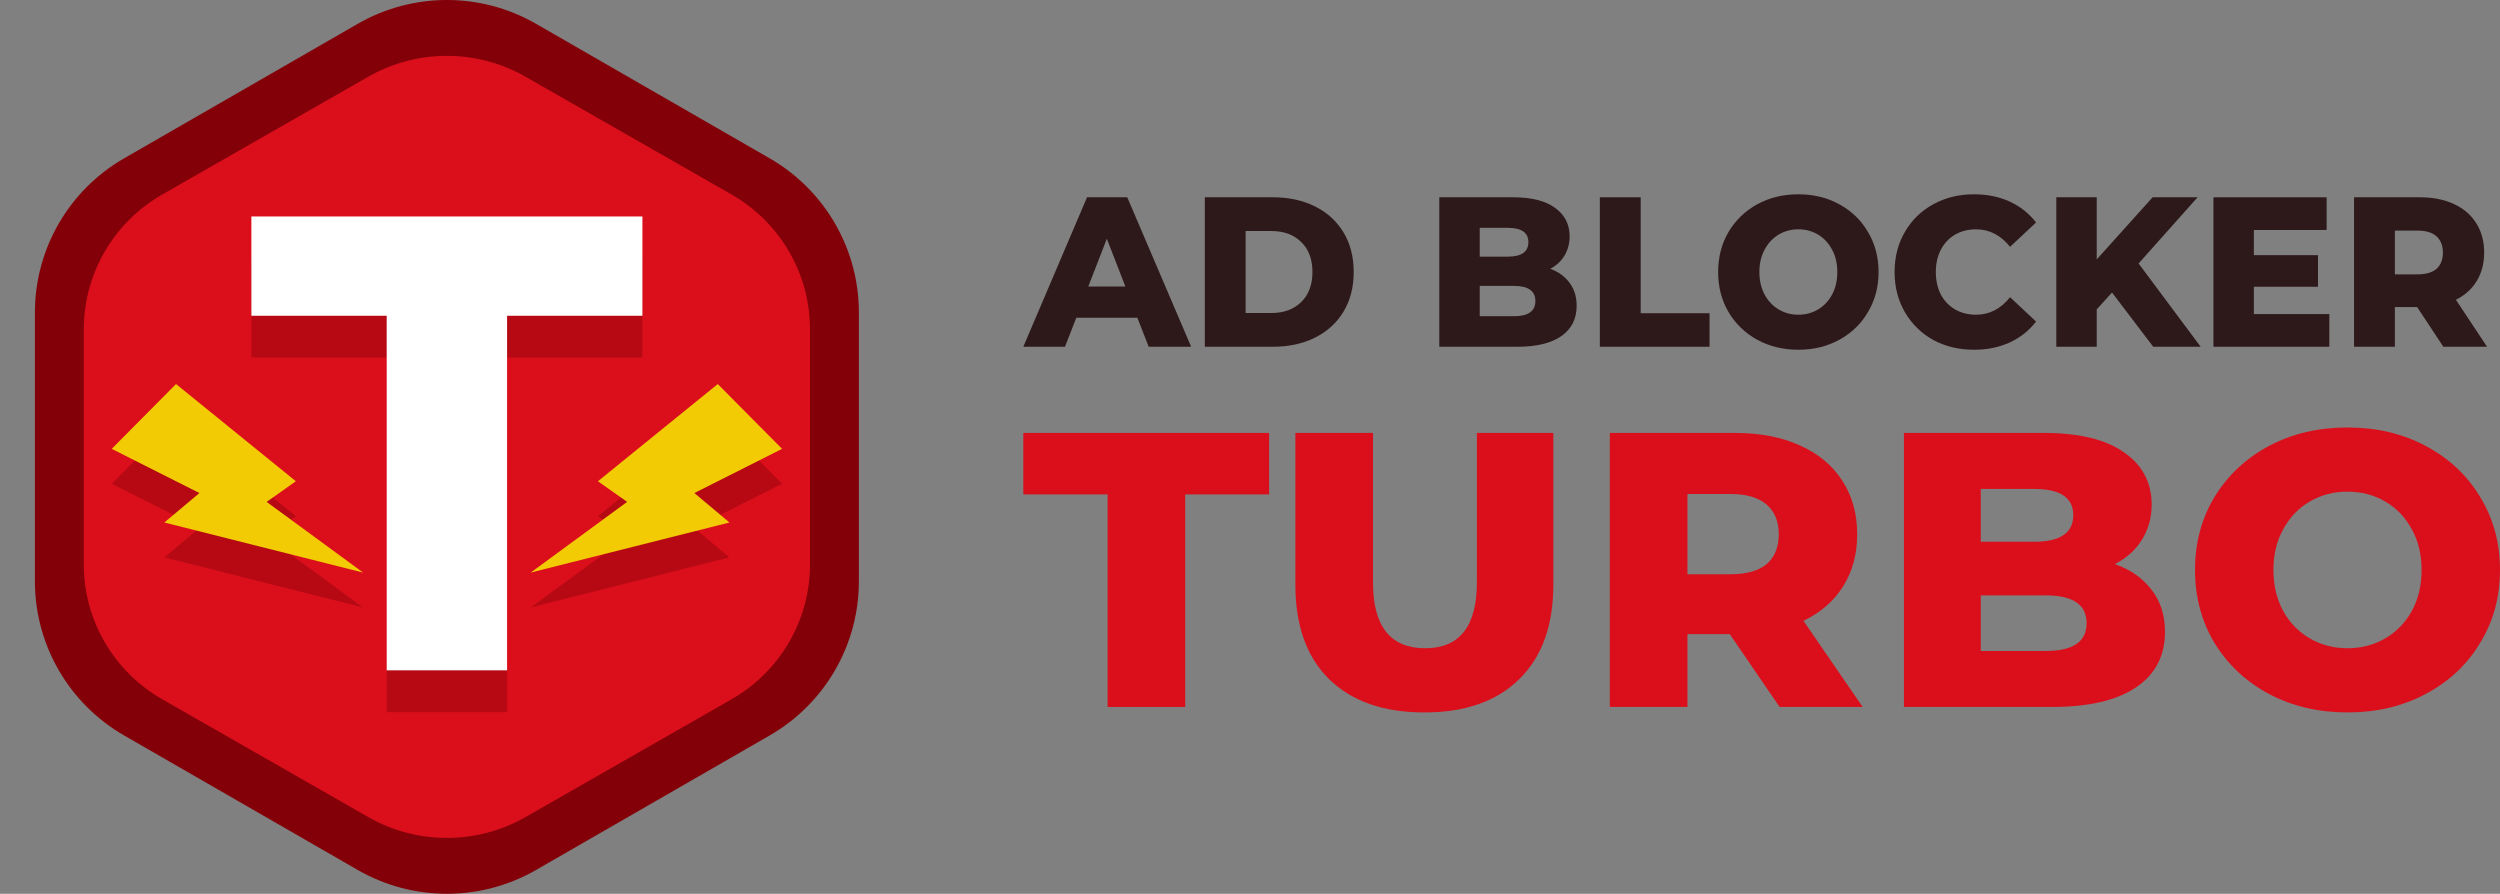 <svg width="193" height="69" viewBox="0 0 193 69" fill="none" xmlns="http://www.w3.org/2000/svg">
<rect x="0" y="0" width="193" height="69" fill="#808080" stroke="none"/>
<path d="M85.507 38.168H79V33.423H97.975V38.168H91.499V54.577H85.507V38.168Z" fill="#DB0F1B"/>
<path d="M109.96 55C106.813 55 104.361 54.144 102.606 52.431C100.871 50.719 100.003 48.291 100.003 45.148V33.423H105.996V44.967C105.996 48.352 107.337 50.044 110.021 50.044C112.684 50.044 114.015 48.352 114.015 44.967V33.423H119.917V45.148C119.917 48.291 119.039 50.719 117.284 52.431C115.549 54.144 113.107 55 109.96 55Z" fill="#DB0F1B"/>
<path d="M133.539 48.956H130.271V54.577H124.279V33.423H133.963C135.879 33.423 137.544 33.745 138.956 34.39C140.369 35.015 141.458 35.921 142.225 37.11C142.991 38.278 143.375 39.658 143.375 41.25C143.375 42.781 143.011 44.121 142.285 45.269C141.579 46.397 140.56 47.284 139.229 47.929L143.798 54.577H137.383L133.539 48.956ZM137.322 41.25C137.322 40.263 137.009 39.497 136.384 38.953C135.758 38.409 134.83 38.137 133.6 38.137H130.271V44.332H133.6C134.83 44.332 135.758 44.071 136.384 43.547C137.009 43.003 137.322 42.237 137.322 41.25Z" fill="#DB0F1B"/>
<path d="M163.265 43.547C164.475 43.97 165.423 44.635 166.109 45.541C166.795 46.428 167.138 47.505 167.138 48.775C167.138 50.628 166.392 52.059 164.899 53.066C163.406 54.073 161.247 54.577 158.423 54.577H146.983V33.423H157.817C160.521 33.423 162.579 33.927 163.991 34.934C165.403 35.921 166.109 37.261 166.109 38.953C166.109 39.961 165.857 40.867 165.353 41.673C164.869 42.459 164.173 43.083 163.265 43.547ZM152.915 37.745V41.824H157.03C159.048 41.824 160.057 41.139 160.057 39.769C160.057 38.419 159.048 37.745 157.03 37.745H152.915ZM157.938 50.255C160.037 50.255 161.086 49.54 161.086 48.11C161.086 46.679 160.037 45.964 157.938 45.964H152.915V50.255H157.938Z" fill="#DB0F1B"/>
<path d="M181.228 55C178.988 55 176.971 54.527 175.175 53.58C173.4 52.633 171.997 51.323 170.968 49.651C169.96 47.979 169.455 46.095 169.455 44C169.455 41.905 169.96 40.021 170.968 38.349C171.997 36.677 173.4 35.367 175.175 34.42C176.971 33.473 178.988 33 181.228 33C183.467 33 185.475 33.473 187.25 34.42C189.046 35.367 190.448 36.677 191.457 38.349C192.486 40.021 193 41.905 193 44C193 46.095 192.486 47.979 191.457 49.651C190.448 51.323 189.046 52.633 187.25 53.58C185.475 54.527 183.467 55 181.228 55ZM181.228 50.044C182.297 50.044 183.265 49.792 184.133 49.288C185 48.785 185.686 48.08 186.191 47.173C186.695 46.246 186.947 45.189 186.947 44C186.947 42.811 186.695 41.764 186.191 40.857C185.686 39.93 185 39.215 184.133 38.712C183.265 38.208 182.297 37.956 181.228 37.956C180.158 37.956 179.19 38.208 178.322 38.712C177.455 39.215 176.769 39.93 176.264 40.857C175.76 41.764 175.508 42.811 175.508 44C175.508 45.189 175.76 46.246 176.264 47.173C176.769 48.08 177.455 48.785 178.322 49.288C179.19 49.792 180.158 50.044 181.228 50.044Z" fill="#DB0F1B"/>
<path d="M87.803 24.527H83.091L82.216 26.769H79L83.919 15.231H87.023L91.958 26.769H88.679L87.803 24.527ZM86.88 22.121L85.447 18.429L84.015 22.121H86.88Z" fill="#2D181A"/>
<path d="M93.011 15.231H98.28C99.501 15.231 100.583 15.467 101.528 15.94C102.472 16.412 103.205 17.082 103.725 17.951C104.245 18.819 104.505 19.835 104.505 21C104.505 22.165 104.245 23.181 103.725 24.049C103.205 24.918 102.472 25.588 101.528 26.06C100.583 26.533 99.501 26.769 98.28 26.769H93.011V15.231ZM98.153 24.165C99.108 24.165 99.872 23.885 100.445 23.324C101.029 22.764 101.321 21.989 101.321 21C101.321 20.011 101.029 19.236 100.445 18.676C99.872 18.115 99.108 17.835 98.153 17.835H96.163V24.165H98.153Z" fill="#2D181A"/>
<path d="M119.679 20.753C120.316 20.983 120.815 21.346 121.175 21.841C121.536 22.324 121.717 22.912 121.717 23.604C121.717 24.615 121.324 25.396 120.539 25.945C119.753 26.494 118.618 26.769 117.132 26.769H111.114V15.231H116.813C118.236 15.231 119.318 15.505 120.061 16.055C120.804 16.593 121.175 17.324 121.175 18.247C121.175 18.797 121.043 19.291 120.777 19.731C120.523 20.159 120.157 20.5 119.679 20.753ZM114.235 17.588V19.813H116.4C117.461 19.813 117.991 19.44 117.991 18.692C117.991 17.956 117.461 17.588 116.4 17.588H114.235ZM116.877 24.412C117.981 24.412 118.533 24.022 118.533 23.242C118.533 22.462 117.981 22.071 116.877 22.071H114.235V24.412H116.877Z" fill="#2D181A"/>
<path d="M123.508 15.231H126.66V24.181H131.977V26.769H123.508V15.231Z" fill="#2D181A"/>
<path d="M138.832 27C137.654 27 136.593 26.742 135.649 26.225C134.715 25.709 133.977 24.994 133.436 24.082C132.905 23.17 132.64 22.143 132.64 21C132.64 19.857 132.905 18.83 133.436 17.918C133.977 17.006 134.715 16.291 135.649 15.775C136.593 15.258 137.654 15 138.832 15C140.011 15 141.066 15.258 142 15.775C142.945 16.291 143.683 17.006 144.213 17.918C144.754 18.83 145.025 19.857 145.025 21C145.025 22.143 144.754 23.17 144.213 24.082C143.683 24.994 142.945 25.709 142 26.225C141.066 26.742 140.011 27 138.832 27ZM138.832 24.297C139.395 24.297 139.904 24.159 140.361 23.885C140.817 23.61 141.178 23.225 141.443 22.731C141.709 22.225 141.841 21.648 141.841 21C141.841 20.352 141.709 19.78 141.443 19.286C141.178 18.78 140.817 18.39 140.361 18.115C139.904 17.841 139.395 17.703 138.832 17.703C138.27 17.703 137.761 17.841 137.304 18.115C136.848 18.39 136.487 18.78 136.222 19.286C135.956 19.78 135.824 20.352 135.824 21C135.824 21.648 135.956 22.225 136.222 22.731C136.487 23.225 136.848 23.61 137.304 23.885C137.761 24.159 138.27 24.297 138.832 24.297Z" fill="#2D181A"/>
<path d="M152.391 27C151.224 27 150.173 26.747 149.239 26.242C148.316 25.725 147.589 25.011 147.058 24.099C146.527 23.187 146.262 22.154 146.262 21C146.262 19.846 146.527 18.813 147.058 17.901C147.589 16.989 148.316 16.28 149.239 15.775C150.173 15.258 151.224 15 152.391 15C153.41 15 154.328 15.187 155.145 15.56C155.962 15.934 156.641 16.473 157.183 17.176L155.177 19.055C154.455 18.154 153.58 17.703 152.55 17.703C151.945 17.703 151.404 17.841 150.926 18.115C150.459 18.39 150.093 18.78 149.828 19.286C149.573 19.78 149.446 20.352 149.446 21C149.446 21.648 149.573 22.225 149.828 22.731C150.093 23.225 150.459 23.61 150.926 23.885C151.404 24.159 151.945 24.297 152.55 24.297C153.58 24.297 154.455 23.846 155.177 22.945L157.183 24.824C156.641 25.527 155.962 26.066 155.145 26.44C154.328 26.813 153.41 27 152.391 27Z" fill="#2D181A"/>
<path d="M163.046 22.582L161.867 23.885V26.769H158.747V15.231H161.867V20.027L166.182 15.231H169.652L165.099 20.341L169.891 26.769H166.229L163.046 22.582Z" fill="#2D181A"/>
<path d="M179.824 24.247V26.769H170.877V15.231H179.617V17.753H173.997V19.698H178.948V22.137H173.997V24.247H179.824Z" fill="#2D181A"/>
<path d="M186.603 23.703H184.884V26.769H181.732V15.231H186.826C187.834 15.231 188.71 15.407 189.453 15.758C190.196 16.099 190.769 16.593 191.172 17.242C191.575 17.879 191.777 18.632 191.777 19.5C191.777 20.335 191.586 21.066 191.204 21.692C190.833 22.308 190.297 22.791 189.596 23.143L192 26.769H188.625L186.603 23.703ZM188.593 19.5C188.593 18.962 188.429 18.544 188.1 18.247C187.771 17.951 187.283 17.802 186.635 17.802H184.884V21.181H186.635C187.283 21.181 187.771 21.038 188.1 20.753C188.429 20.456 188.593 20.038 188.593 19.5Z" fill="#2D181A"/>
<g clip-path="url(#clip0_8486_78930)">
<path d="M27.614 1.84C31.875 -0.613 37.125 -0.613 41.386 1.84L59.419 12.223C63.68 14.676 66.305 19.21 66.305 24.117V44.883C66.305 49.79 63.68 54.324 59.419 56.777L41.386 67.16C37.125 69.613 31.875 69.613 27.614 67.16L9.581 56.777C5.32 54.324 2.695 49.79 2.695 44.883V24.117C2.695 19.21 5.32 14.676 9.581 12.223L27.614 1.84Z" fill="#830008"/>
<path d="M28.431 5.923C32.187 3.776 36.813 3.776 40.569 5.923L56.462 15.008C60.218 17.154 62.531 21.122 62.531 25.415V43.585C62.531 47.878 60.218 51.846 56.462 53.992L40.569 63.078C36.813 65.224 32.187 65.224 28.431 63.078L12.538 53.992C8.782 51.846 6.469 47.878 6.469 43.585V25.415C6.469 21.122 8.782 17.154 12.538 15.008L28.431 5.923Z" fill="#DB0F1B"/>
<g opacity="0.4">
<path d="M46.159 39.849L55.411 32.344L60.375 37.347L53.605 40.758L56.313 43.032L40.969 46.898L48.415 41.44L46.159 39.849Z" fill="#830008"/>
<path d="M22.841 39.849L13.589 32.344L8.625 37.347L15.395 40.758L12.687 43.032L28.031 46.898L20.585 41.44L22.841 39.849Z" fill="#830008"/>
<path d="M19.406 27.61H29.853V54.984H39.147V27.61H49.594V19.945H19.406V27.61Z" fill="#830008"/>
</g>
<path d="M46.159 37.153L55.411 29.648L60.375 34.652L53.605 38.063L56.313 40.337L40.969 44.203L48.415 38.745L46.159 37.153Z" fill="#F2CB05"/>
<path d="M22.841 37.153L13.589 29.648L8.625 34.652L15.395 38.063L12.687 40.337L28.031 44.203L20.585 38.745L22.841 37.153Z" fill="#F2CB05"/>
<path d="M19.406 24.376H29.853V51.75H39.147V24.376H49.594V16.711H19.406V24.376Z" fill="white"/>
</g>
<defs>
<clipPath id="clip0_8486_78930">
<rect width="69" height="69" fill="white"/>
</clipPath>
</defs>
</svg>
